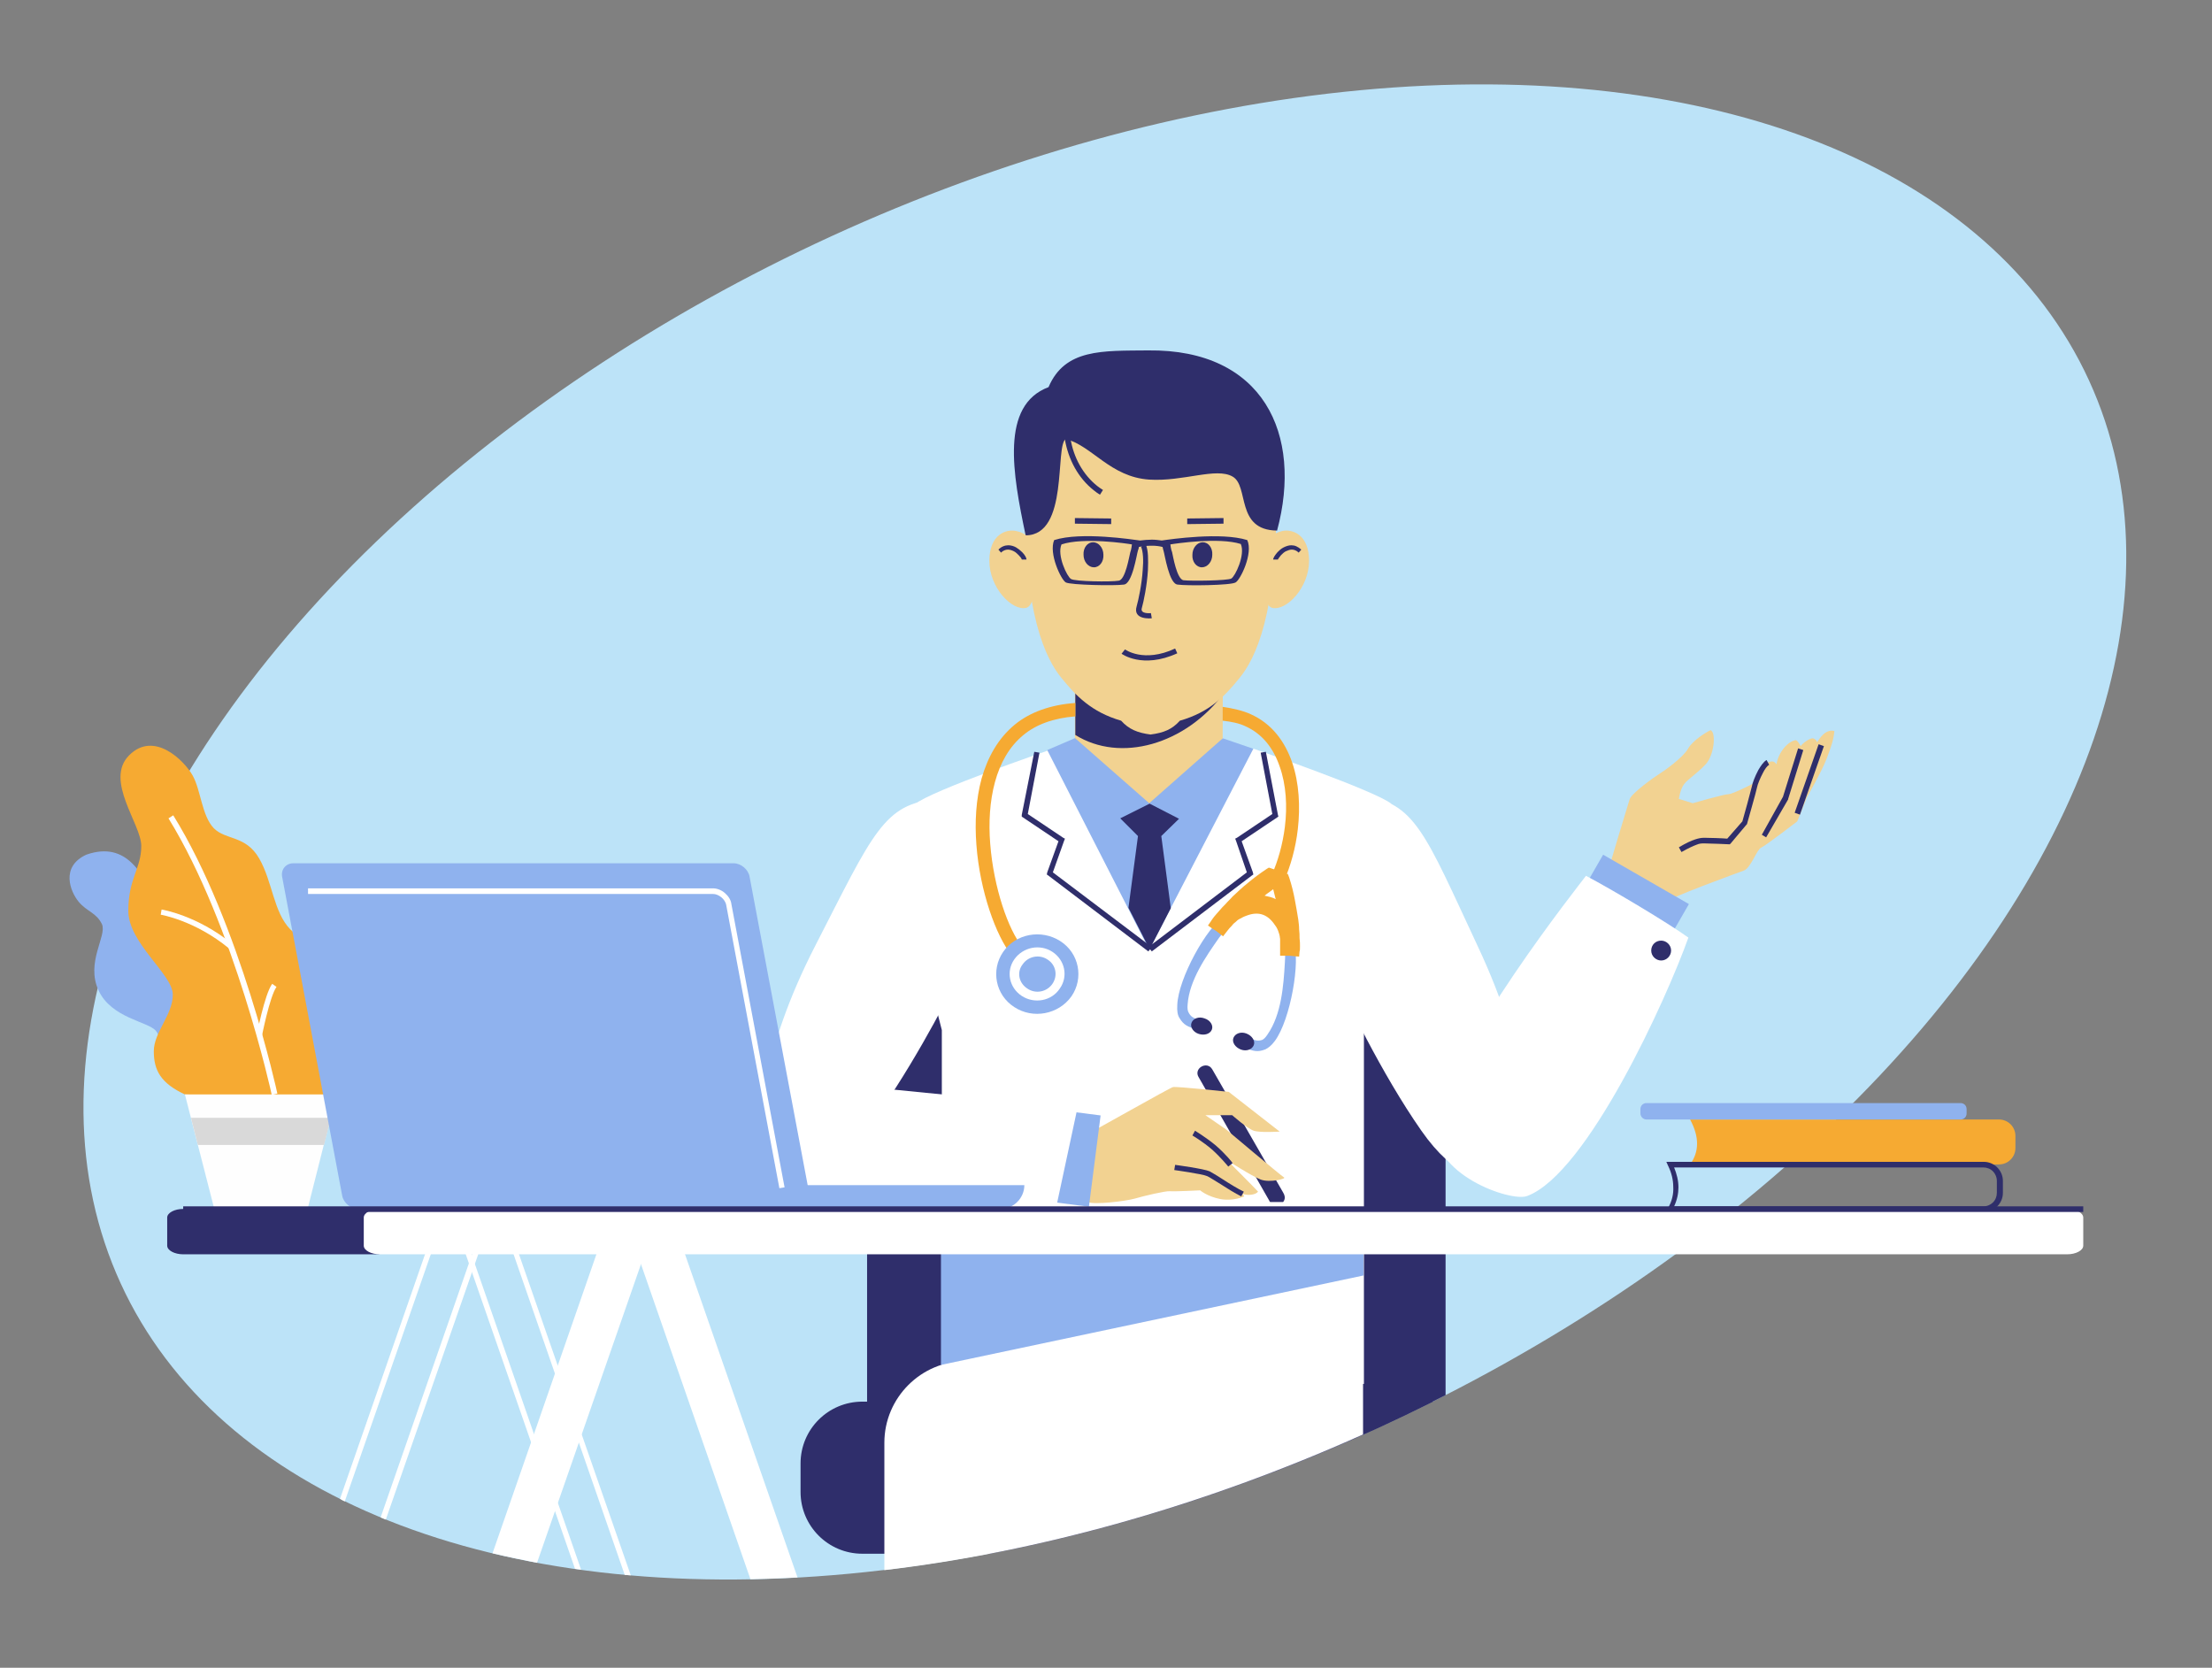 <?xml version="1.0" encoding="utf-8"?>
<!-- Generator: Adobe Illustrator 22.1.0, SVG Export Plug-In . SVG Version: 6.00 Build 0)  -->
<svg version="1.1" id="Layer_1" xmlns="http://www.w3.org/2000/svg" xmlns:xlink="http://www.w3.org/1999/xlink" x="0px" y="0px"
	 width="512px" height="386px" viewBox="0 0 512 386" style="enable-background:new 0 0 512 386;" xml:space="preserve">
<rect x="0" y="0" width="512" height="386" fill="#808080" stroke="none"/>
<style type="text/css">
	.st0{fill:#BCE3F8;}
	.st1{fill:#2F2E6B;}
	.st2{fill:#FFFFFF;}
	.st3{fill:#F2D291;}
	.st4{fill:#8FB2EE;}
	.st5{fill:#F6AA32;}
	.st6{fill:#FEFEFE;}
	.st7{fill:#D9D9D9;}
	.st8{fill:#EDBA68;}
</style>
<g>
	
		<ellipse transform="matrix(0.909 -0.417 0.417 0.909 -57.009 124.104)" class="st0" cx="255.7" cy="192.6" rx="250.6" ry="151.7"/>
	<g>
		<path class="st1" d="M199.6,324.4h132.1c-4.2,2.1-8.4,4.1-12.7,6.1c-30.2,13.8-60.6,23.5-89.9,29.1h-29.5
			c-7.9,0-14.3-6.4-14.3-14.3v-6.6C185.3,330.8,191.7,324.4,199.6,324.4z"/>
		<path class="st1" d="M226.1,219.7h83.1c14,0,25.4,9.5,25.4,21.2v82c-5.2,2.6-10.4,5.2-15.8,7.6c-1.8,0.8-3.6,1.6-5.4,2.4H201.3
			c-0.4-1.5-0.6-3.1-0.6-4.7v-87.4C200.7,229.2,212.1,219.7,226.1,219.7z"/>
	</g>
	<path class="st2" d="M315.6,315h-92c-10.4,0-18.9,8.5-18.9,18.9v29.5c35.5-4.2,73.3-14.6,110.8-31.4v-17H315.6z"/>
	<g>
		<path class="st3" d="M372.1,202.3c0.4-2.1,4.7-15.9,5.1-17.3c0.4-1.4,5.9-5.3,6.9-5.9c1-0.6,5.5-3.8,6.6-5.8
			c1.1-1.9,4-3.7,5.2-4.3c1.4,0.4,0.9,5.9-1.2,8c-2.1,2.2-4,3.3-4.9,4.5s-1.2,3.4-1.2,3.4l3.2,1c0,0,7.3-2.1,8.3-2.1s6-2.6,6-2.6
			s2-4.9,3.3-4.8c0.6-0.2,1.2-0.4,1.8,0.5c0.4-2.8,2.7-5.4,4.5-5.6c0.5,0.2,1.1,1.4,1.1,1.4c0.3-0.6,2.2-2,2.9-1.8
			c0.7,0.2,0.9,0.9,0.9,0.9c1.2-2,2.5-3,4-2.6c-0.2,2-0.7,3.5-1.8,6.4c-1.1,2.9-4.6,9-4.6,9l-2.2,5.5c0,0-7.4,5.7-8.4,6.1
			c-1,0.5-2.4,4.8-4,5.3c-1.6,0.6-17.4,6.3-18.7,7.6c-1.3,1.3-2.1,3.4-2.5,4.3C381.9,214.5,372.1,201.9,372.1,202.3z"/>
		
			<rect x="410.3" y="179.6" transform="matrix(0.33 -0.944 0.944 0.33 110.46 516.169)" class="st1" width="16.8" height="1.3"/>
		<polygon class="st1" points="417.4,173.6 413.9,184.9 413.9,184.9 413.9,185 408.8,193.8 407.8,193.2 412.7,184.4 416.2,173.2 		
			"/>
		<path class="st1" d="M388.6,196.1c1.7-1,2.8-1.5,3.7-1.8c0.9-0.3,1.5-0.4,2.2-0.4c1,0,4.3,0.1,5.3,0.2l3.5-4c0.3-1,2-7.2,2.2-8.1
			c0.1-0.7,0.7-2.3,1.5-3.8c0.6-1,1.2-1.9,1.9-2.3l0.6,1.1c-0.5,0.3-1,1-1.4,1.8c-0.7,1.3-1.3,2.8-1.4,3.4c-0.2,1.1-2.3,8.3-2.3,8.4
			v0.1l-0.1,0.1l-3.7,4.4l-0.2,0.2h-0.3c0,0-4.3-0.2-5.6-0.2c-0.6,0-1.1,0-1.8,0.3c-0.8,0.3-1.9,0.8-3.5,1.7L388.6,196.1z"/>
	</g>
	<path class="st2" d="M315.6,238.8c4.3-16.6,7.6-35.7,6.4-52.8c-3.7-3-31.8-12.7-31.8-12.7l-47.6,0.4c0,0-27.1,9.3-30.8,12.4
		c-1.1,16,2,36.4,6.2,52.3v81.9h5.6h86.6h5.5v-81.5L315.6,238.8L315.6,238.8z"/>
	<path class="st2" d="M315.1,184.2c12.4,1.3,14.7,8.6,26.9,34.7c12.3,26.1,10.3,39.2,12.1,42.8c2.8,5.5-9.8,21.9-25.1,0
		c-9.3-13.3-17.6-30.8-19.5-35.1C306,218.5,296.1,188.4,315.1,184.2z"/>
	<path class="st2" d="M217,185c-12.4,0.8-15,8-28.2,33.7s-11.7,38.8-13.6,42.3c-2.9,5.4,9,22.3,25.1,0.9
		c9.8-12.9,18.7-30.2,20.7-34.3C224.9,219.6,235.8,189.9,217,185z"/>
	<polygon class="st4" points="242.4,173.6 266,219.8 290.1,173.3 283.1,170.9 248.9,170.8 	"/>
	<path class="st1" d="M268.8,193.5l2.2,16.7l-4.9,9.5l-4.9-9.6l2.2-16.6l-4.1-4.1l6.8-3.4l6.8,3.5L268.8,193.5L268.8,193.5z
		 M266,185.9l-0.4-0.4L266,185.9L266,185.9z"/>
	<path class="st3" d="M283,148.4c0.1,3.1,0,18.1,0,22.5l-17,15l-17.2-15.1v-22.4H283z"/>
	<path class="st1" d="M42.4,279.8h44.5c2,0,3.7,0.9,3.7,2v6.5c0,1.1-1.7,2-3.7,2H42.4c-2,0-3.7-0.9-3.7-2v-6.5
		C38.7,280.7,40.4,279.8,42.4,279.8z"/>
	<path class="st4" d="M20,197.8c-6.1,2.8-3.7,8.6-1.8,10.9c1.9,2.3,4.1,2.5,5.4,5.2c1.2,2.7-3.8,8.8-0.8,15.3s11.5,7.2,13.3,9.4
		s-1.2,3.8-0.3,5.8s4.8,6.2,10.2,3.8c5.4-2.5,5.7-17.1,2.3-24.6s-8.9-7.8-11.9-14.4C33.2,202.6,29.5,194.5,20,197.8z"/>
	<path class="st5" d="M42.8,253.3c-5.6-2.6-7.2-5.6-7.2-10s4.4-8.4,4.4-13.1c0-4.7-10.3-11.9-10.3-19.4s3-9.8,3-15
		c0-5.1-8.6-15.2-2.8-21s12.8,1.3,14.7,4.7s2.1,9.3,4.9,12.2c2.8,2.8,7.4,1.6,10.5,7s3.3,12.4,7.2,16.4c4,4,10.7,4.5,15.4,12.6
		c4.7,8.1-1.2,23.1-4.2,25C75.6,254.5,42.8,253.3,42.8,253.3z"/>
	<polygon class="st6" points="42.8,253.3 60.4,253.3 77.9,253.3 71.2,279.8 60.4,279.8 49.6,279.8 	"/>
	<polygon class="st7" points="76.6,258.7 75,265 45.8,265 44.2,258.7 	"/>
	<path class="st2" d="M62.9,253.4c0-0.1-8.6-39.2-23.9-64l1.1-0.7c15.5,25,24.1,64.3,24.1,64.4L62.9,253.4z"/>
	<path class="st2" d="M37.4,210.5c0,0,8.2,1.3,16.4,8l-0.8,1c-7.9-6.5-15.8-7.8-15.8-7.8L37.4,210.5z"/>
	<path class="st2" d="M59.4,239.7c0,0,1.8-9.5,3.6-12l1,0.7c-1.6,2.3-3.4,11.5-3.4,11.5L59.4,239.7z"/>
	<path class="st5" d="M391.2,259.1h71.5c2.1,0,3.8,1.7,3.8,3.8v2.8c0,2.1-1.7,3.8-3.8,3.8c-22.5,0-49,0-71.5,0
		C393.3,266.6,393.4,263.2,391.2,259.1z"/>
	<path class="st4" d="M381.1,259.1h72.7c0.8,0,1.4-0.6,1.4-1.4v-1c0-0.8-0.6-1.4-1.4-1.4h-72.7c-0.8,0-1.4,0.6-1.4,1.4v1
		C379.7,258.4,380.3,259.1,381.1,259.1z"/>
	<path class="st1" d="M387.5,279.2h71.6c0.9,0,1.7-0.4,2.2-0.9c0.6-0.6,0.9-1.4,0.9-2.2v-2.8c0-0.9-0.4-1.7-0.9-2.2l0,0
		c-0.6-0.6-1.4-0.9-2.2-0.9h-71.6c0.6,1.5,1,3,1,4.6C388.5,276.2,388.2,277.7,387.5,279.2L387.5,279.2z M459.1,280.5h-72.5h-1
		l0.5-0.9c0.9-1.6,1.3-3.3,1.2-4.9c0-1.6-0.4-3.3-1.2-4.9l-0.4-0.9h1h72.5c1.2,0,2.3,0.5,3.1,1.3l0,0l0,0c0.8,0.8,1.3,1.9,1.3,3.1
		v2.8c0,1.2-0.5,2.3-1.3,3.1l0,0C461.4,280,460.3,280.5,459.1,280.5z"/>
	<g>
		<g>
			<path class="st2" d="M102.6,282l-22.8,65.5c-0.4-0.2-0.8-0.4-1.1-0.6l22.7-65.3c0.2-0.5,0.7-0.8,1.3-0.9c0.5-0.1,1.1,0,1.7,0.2
				l0,0l0,0l6.1,2.1l0,0c0.6,0.2,1.1,0.6,1.5,0.9c0.4,0.5,0.6,1,0.4,1.5l-23.1,66.3c-0.4-0.2-0.8-0.3-1.2-0.5l23-66.2
				c0,0-0.1-0.2-0.2-0.3c-0.2-0.2-0.5-0.4-1-0.6l0,0L104,282l0,0c-0.4-0.1-0.8-0.2-1.1-0.1C102.7,281.9,102.6,282,102.6,282z"/>
			<path class="st2" d="M117.1,281.6l28.9,83c-0.5,0-0.9-0.1-1.4-0.1L116,282c0,0-0.1-0.1-0.3-0.1c-0.3-0.1-0.7,0-1.1,0.1l0,0
				l-6.1,2.1l0,0c-0.4,0.1-0.7,0.4-1,0.6c-0.1,0.1-0.2,0.2-0.2,0.3l27.2,78.3c-0.5-0.1-0.9-0.1-1.4-0.2l-27-77.7
				c-0.2-0.5,0-1.1,0.4-1.5c0.3-0.4,0.9-0.7,1.5-0.9l0,0l6.1-2.1l0,0l0,0c0.6-0.2,1.2-0.3,1.7-0.2
				C116.5,280.8,117,281.1,117.1,281.6z"/>
		</g>
		<g>
			<path class="st2" d="M141,281.8l-27,77.7c3.4,0.8,6.8,1.5,10.3,2.2l26.6-76.4c0.2-0.6-0.5-1.3-1.5-1.7l-6.1-2.1
				C142.2,281.1,141.2,281.3,141,281.8z"/>
			<path class="st2" d="M155.6,281.8l29,83.3c-3.7,0.2-7.3,0.3-10.9,0.4l-27.9-80.3c-0.2-0.6,0.5-1.3,1.5-1.7l6.1-2.1
				C154.4,281.1,155.4,281.3,155.6,281.8z"/>
		</g>
	</g>
	<polygon class="st4" points="217.8,315.9 315.6,295.2 315.6,284.3 217.8,285 	"/>
	<path class="st2" d="M478.5,279.8H87.9c-2,0-3.7,0.9-3.7,2v6.5c0,1.1,1.7,2,3.7,2h390.6c2,0,3.7-0.9,3.7-2v-6.5
		C482.2,280.7,480.5,279.8,478.5,279.8z"/>
	<path class="st1" d="M277.3,140.2h-28.4v29.9c10.4,6.5,25.5,2.3,34.5-9.8L277.3,140.2z"/>
	<path class="st3" d="M266.4,85.3c-7.2,0.2-28.8,0.9-29.2,29c-0.4,28,5,38.3,8.4,42.5s7,8,13.9,10c1.8,2,3.8,2.8,6.8,3.2
		c3.1-0.4,5-1.2,6.8-3.2c7-2,10.5-5.8,13.9-10s8.8-14.5,8.4-42.5C295.3,86.2,273.6,85.5,266.4,85.3z"/>
	<path class="st3" d="M293.1,126.4c0.7-1.8,1.5-3,3.7-3.5s6.2,0.7,6.2,6.9c0,6.2-5.2,11.6-8.5,10.9
		C291.3,139.9,292.8,128,293.1,126.4z"/>
	<path class="st1" d="M246.7,101.6c-2.6,1.5,0.8,22.3-9.3,22.3c-3-14.2-5.9-30.1,5.3-34.3c3.8-8.9,12.4-8.4,23.1-8.5
		c26.6-0.3,35.8,19.4,29.8,41.7c-9.7-0.1-6.4-10.3-10.3-12.5c-3.8-2.2-11.4,1.2-19.3,0.7C257,110.4,252.8,103.2,246.7,101.6z"/>
	<path class="st3" d="M239.4,126.4c-0.9-1.7-2-3.1-4.2-3.5c-2.2-0.5-6.2,0.7-6.2,6.9c0,6.2,5.2,11.6,8.5,10.9
		C240.8,139.9,239.4,126.4,239.4,126.4z"/>
	<path class="st1" d="M253,125.5c1.3,0,2.4,1.3,2.4,2.9c0.1,1.6-0.9,2.9-2.2,2.9s-2.4-1.3-2.4-2.9
		C250.7,126.8,251.7,125.5,253,125.5z"/>
	<path class="st1" d="M236.5,129.5c0-0.2-0.3-0.6-0.7-1c-0.3-0.3-0.7-0.7-1.1-0.9c-0.4-0.2-0.9-0.4-1.4-0.4s-1.1,0.2-1.6,0.7
		l-0.6-0.7c0.7-0.7,1.5-1,2.3-1c0.6,0,1.3,0.2,1.8,0.5s1,0.7,1.4,1.1c0.6,0.6,1,1.3,1,1.7H236.5z"/>
	<path class="st1" d="M294.7,129.5c0-0.4,0.4-1,1-1.7c0.4-0.4,0.8-0.8,1.4-1.1c0.6-0.3,1.2-0.5,1.8-0.5c0.8,0,1.5,0.3,2.3,1
		l-0.6,0.7c-0.5-0.5-1.1-0.7-1.6-0.7s-0.9,0.2-1.4,0.4c-0.4,0.2-0.8,0.6-1.1,0.9c-0.4,0.5-0.7,0.9-0.7,1H294.7z"/>
	<path class="st1" d="M278.4,125.5c-1.3,0-2.4,1.3-2.4,2.9c-0.1,1.6,0.9,2.9,2.2,2.9c1.3,0,2.4-1.3,2.4-2.9
		C280.7,126.8,279.7,125.5,278.4,125.5z"/>
	<path class="st1" d="M265.2,126c0.6,1.3,0.6,3.6,0.5,6c-0.2,3.5-1,7.3-1.4,8.7c-0.5,1.5,2.1,1.2,2.1,1.2l0.2,1.2
		c0,0-4.5,0.5-3.5-2.8c0.4-1.4,1.2-5.1,1.4-8.4c0.2-2.2,0.1-4.3-0.4-5.4L265.2,126z"/>
	<path class="st1" d="M260.4,150.3c0,0,4.3,3.2,11.6-0.2l0.5,1.1c-8.1,3.7-12.9,0.1-12.9,0.1L260.4,150.3z"/>
	<polygon class="st1" points="283.2,121.2 274.8,121.3 274.8,120 283.2,119.9 	"/>
	<polygon class="st1" points="248.8,119.9 257.2,120 257.2,121.3 248.8,121.2 	"/>
	<path class="st1" d="M250.7,88.3c-0.3,0.4-0.6,0.8-0.8,1.2c-2.1,3.4-2.8,7.8-2.1,12.1c0.7,4.2,2.8,8.2,6.2,10.9
		c0.4,0.3,0.8,0.6,1.3,0.9l-0.7,1.1c-0.5-0.3-0.9-0.6-1.4-1c-3.7-2.9-5.9-7.2-6.7-11.7c-0.7-4.5,0-9.2,2.3-12.9
		c0.3-0.4,0.6-0.9,0.9-1.3L250.7,88.3z"/>
	<path class="st1" d="M263.9,125.1c-1.6-0.2-13.7-2.1-19.9-0.1c-1.3,3.1,1.6,9.2,2.7,9.8c1.1,0.6,11.4,0.8,13.4,0.5
		c2-0.1,3-7,3.3-7.9c0.1-0.3,0.2-0.5,0.2-0.8c0.7-0.2,1.9-0.3,3.1-0.3c0.8,0,1.7,0.1,2.4,0.3c0.1,0.3,0.1,0.6,0.2,0.8
		c0.3,0.9,1.3,7.8,3.3,7.9c2,0.3,12.3,0.2,13.4-0.5c1.1-0.6,4.1-6.7,2.7-9.8c-6-1.9-17.8-0.2-19.8,0.1c-0.7-0.1-1.5-0.2-2.3-0.2
		C265.7,124.9,264.7,125,263.9,125.1L263.9,125.1z M270.9,126c1.2-0.2,11.2-1.7,16.3-0.1c1.1,2.5-1.3,7.5-2.2,8
		c-0.9,0.5-9.3,0.6-11,0.4c-1.6-0.1-2.5-5.7-2.7-6.5C271,127.1,270.9,126,270.9,126L270.9,126z M262,126c0,0-0.1,1.1-0.4,1.9
		c-0.2,0.7-1.1,6.4-2.7,6.5c-1.6,0.3-10.1,0.2-11-0.4c-0.9-0.5-3.3-5.5-2.2-8C250.8,124.3,260.9,125.8,262,126z"/>
	
		<rect x="373.8" y="196.4" transform="matrix(0.499 -0.867 0.867 0.499 9.522 432.131)" class="st4" width="9.5" height="22.9"/>
	<path class="st2" d="M332.5,260.4c2.8-17.6,33.5-56.2,34.6-57.7c5.9,3.1,19,10.9,23.7,14.3c-5,14.1-23.4,54.6-37.3,59.8
		C349.7,278.3,330.8,271.6,332.5,260.4z"/>
	<path class="st1" d="M384.5,217.7c1.2,0,2.3,1,2.3,2.3c0,1.2-1,2.3-2.3,2.3c-1.2,0-2.3-1-2.3-2.3S383.2,217.7,384.5,217.7z"/>
	<g>
		<path class="st8" d="M289.3,269.7c1.2-0.3,2.2-1.3,2.4-1.8c0.3-0.5-9.4-5.5-9.4-5.5S286.9,269.1,289.3,269.7z"/>
		<path class="st1" d="M280.6,247.5L297,276c0.6,1,0.4,1.7,0,2.2h-3c-0.1-0.1-0.2-0.2-0.2-0.3l-16.3-28.5
			C276.1,247.3,279.4,245.4,280.6,247.5z"/>
		<path class="st3" d="M250,263.4c3.3-1.7,20.7-11.6,21.5-11.8s12.9,1.1,12.9,1.1l11.8,9.2c0,0-4.5,0.3-6-0.2s-5-3.6-5-3.6H279
			l4.8,3.3c0,0,12.7,10.7,13.4,11.1c0.7,0.3-3.3,1.3-5.4,0.5s-7.8-4.5-7.8-4.5s6.5,6.5,7.2,7.3c-0.5,0.7-2.3,1-3.6,0.5l0.4,0.6
			c0,0-2.6,1.2-5.6,0.6s-4.6-2-4.6-2s-6,0.3-7,0.2c-1-0.1-6.1,1.1-8.1,1.7c-2.1,0.6-9.5,1.5-10.9,0.8c-1.4-0.6-3.6-2.8-3.6-2.8
			L250,263.4z"/>
		<path class="st1" d="M276.6,261.7c0,0,2.5,1.5,4.8,3.4c2.3,2,3.9,4,3.9,4.1l-1,0.8c0,0-1.6-2-3.7-3.9c-2.2-1.9-4.6-3.3-4.6-3.3
			L276.6,261.7z"/>
		<path class="st1" d="M287.3,276.9c-1.4-0.7-3.5-2-5.2-3.1c-1.2-0.7-2.2-1.4-2.7-1.6l0,0c-1.1-0.5-7.6-1.4-7.6-1.4l0.2-1.2
			c0,0,6.7,0.9,8,1.5l0,0c0.5,0.3,1.6,0.9,2.8,1.7c1.7,1.1,3.8,2.4,5.1,3L287.3,276.9z"/>
	</g>
	
		<rect x="238.2" y="263.6" transform="matrix(0.127 -0.992 0.992 0.127 -48.526 480.973)" class="st4" width="21.3" height="8.9"/>
	<polygon class="st2" points="207,252.2 249.4,256.4 244.6,278.8 175,276.5 	"/>
	<g>
		<path class="st4" d="M162.9,279.8h68.7c3,0,5.5-2.5,5.5-5.5l0,0h-74.3v5.5H162.9z"/>
		<path class="st4" d="M67.9,199.8h101.9c1.7,0,3.4,1.4,3.7,3.1l13.9,73.8c0.3,1.7-0.8,3.1-2.5,3.1h-102c-1.7,0-3.4-1.4-3.7-3.1
			l-13.9-73.8C65,201.2,66.2,199.8,67.9,199.8z"/>
		<path class="st2" d="M71.3,205.6H165c1,0,2,0.4,2.8,1.1c0.8,0.7,1.4,1.6,1.5,2.6l12.3,65.5l-1.2,0.2l-12.3-65.5
			c-0.1-0.7-0.6-1.4-1.1-1.8c-0.6-0.5-1.3-0.8-2-0.8H71.3V205.6z"/>
	</g>
	<rect x="42.4" y="279.2" class="st1" width="439.8" height="1.3"/>
	<polygon class="st1" points="265.8,219.2 288.6,201.9 286.1,194.6 285.9,194.1 286.3,193.9 294.5,188.4 291.8,174.2 293,174 
		295.8,188.6 295.9,189 295.6,189.2 287.4,194.7 290,201.9 290.1,202.4 289.8,202.6 266.6,220.2 	"/>
	<polygon class="st1" points="265.8,220.2 242.6,202.6 242.3,202.4 242.4,201.9 245,194.7 236.8,189.2 236.5,189 236.5,188.6 
		239.4,174 240.6,174.2 237.9,188.4 246.1,193.9 246.5,194.1 246.3,194.6 243.7,201.9 266.6,219.2 	"/>
	<g>
		<g>
			<path class="st4" d="M277.4,236l0.7,0.2l0.6,0.2l-0.2,0.6l-0.4,1.1l-0.2,0.6l-0.6-0.2l-0.4-0.2l0,0l-0.2-0.1l0,0
				c-1.7-0.6-2.7-0.9-3.7-2.6c-0.4-0.6-0.6-1.6-0.5-3c0.2-6.1,6.9-18.2,10.9-20.5l0.5-0.3l0.3,0.5l0.7,1l0.4,0.5l-0.6,0.3
				c0,0-0.6,0.4-2.5,2.9c-3.1,4.4-6.9,9.9-7.3,15.4c-0.1,0.9,0,1.6,0.2,1.9C275.6,235.3,276.2,235.6,277.4,236z"/>
			<path class="st1" d="M277.5,239.3c-1.3-0.4-2.1-1.6-1.7-2.6s1.7-1.5,3-1c1.3,0.4,2.1,1.6,1.7,2.6S278.8,239.7,277.5,239.3z"/>
			<path class="st4" d="M289.3,240.3l-0.7-0.3l-0.6-0.2l-0.2,0.6l-0.4,1.1l-0.2,0.6l0.5,0.2l0.4,0.2l0,0l0.2,0.1l0,0
				c1.7,0.6,2.7,1,4.5,0.3c0.7-0.3,1.5-0.9,2.3-2c3.6-4.9,6-18.6,4.3-22.8l-0.2-0.5l-0.5,0.2l-1.1,0.4l-0.6,0.2l0.3,0.6
				c0,0,0.3,0.7,0.1,3.8c-0.3,5.3-0.8,12-4,16.6c-0.5,0.8-1,1.2-1.3,1.3C291.1,241,290.5,240.8,289.3,240.3z"/>
			<path class="st1" d="M287.2,242.9c1.3,0.5,2.6,0,3-1s-0.4-2.2-1.7-2.7c-1.3-0.5-2.6,0-3,1S285.9,242.4,287.2,242.9z"/>
			<path class="st5" d="M298.4,203.1c0.6,1.8,1,3.5,1.3,5.1c0.3,1.7,0.6,3.2,0.8,4.6c0.1,0.8,0.2,1.5,0.2,2.3c0.1,0.7,0.1,1.4,0.1,2
				c0.1,0.7,0.1,1.4,0.1,1.9c0,0.6,0,1-0.1,1.2l-0.1,1.2l-1.2-0.1l-1-0.1h-1h-1.2V220c0-0.4,0-0.8,0-1.3l0,0c0-0.4,0-0.9,0-1.4
				c0-0.2-0.1-0.4-0.1-0.7c-0.1-0.3-0.1-0.5-0.2-0.7c-0.2-0.7-0.5-1.3-0.9-1.8c-0.8-1.2-1.7-2-2.8-2.4c-1.1-0.4-2.4-0.3-3.7,0.2
				c-0.6,0.2-1.2,0.5-1.9,0.9c-0.2,0.1-0.4,0.3-0.6,0.5s-0.4,0.3-0.6,0.5c-0.3,0.4-0.6,0.7-0.9,1c-0.3,0.4-0.6,0.7-0.8,1l-0.7,0.9
				l-0.9-0.7l-0.8-0.6l-0.8-0.5l-1-0.7l0.7-1c0.1-0.2,0.4-0.6,0.7-1c0.3-0.4,0.8-0.9,1.3-1.5c0.4-0.5,0.9-1,1.4-1.5
				c0.5-0.6,1.1-1.1,1.6-1.7c1.1-1,2.2-2.1,3.6-3.2c1.3-1.1,2.8-2.2,4.3-3.2l0.5-0.3l0.6,0.2l3.2,1.1l0.6,0.2L298.4,203.1
				L298.4,203.1z M292.7,207.3c0.4,0.1,0.9,0.2,1.3,0.3s0.9,0.3,1.3,0.5l-0.1-0.3l0,0c-0.2-0.7-0.3-1.3-0.5-2
				c-0.4,0.3-0.9,0.7-1.5,1.1L292.7,207.3z"/>
		</g>
		<path class="st5" d="M294.4,202.4c1.4-3.1,2.5-7,3-11c0.6-4.8,0.3-9.8-1.2-14c-1.4-4.1-3.9-7.5-7.9-9.3c-1.4-0.7-3.4-1.1-5.3-1.3
			v-3.2c2.2,0.3,4.8,0.9,6.5,1.7c4.9,2.2,7.9,6.3,9.6,11.2c1.6,4.7,1.9,10.2,1.3,15.4c-0.5,4.4-1.7,8.6-3.2,12L294.4,202.4z"/>
	</g>
	<path class="st5" d="M234.1,221c-3.5-4.3-7.3-14.7-8.1-25.5c-0.4-5.2-0.1-10.5,1.2-15.3c1.4-4.9,3.8-9.3,7.7-12.5
		c3.4-2.8,8.2-4.6,14-5v3.1c-5.1,0.4-9.1,1.9-12,4.3c-3.3,2.7-5.4,6.5-6.6,10.9c-1.2,4.4-1.5,9.4-1.1,14.3
		c0.8,10.2,4.2,19.9,7.4,23.8L234.1,221z"/>
	<g>
		<path class="st4" d="M234.8,233.1c-4.4-2.8-5.5-8.6-2.6-12.8s8.8-5.3,13.2-2.5s5.5,8.6,2.6,12.8
			C245,234.8,239.1,235.9,234.8,233.1z"/>
		<path class="st2" d="M236.5,230.5c-2.9-1.9-3.7-5.7-1.7-8.5s5.9-3.6,8.8-1.7c2.9,1.9,3.7,5.7,1.7,8.5
			C243.4,231.7,239.4,232.4,236.5,230.5L236.5,230.5z M237.8,228.8c1.9,1.3,4.5,0.8,5.8-1.1c1.3-1.9,0.8-4.4-1.1-5.6
			c-1.9-1.3-4.5-0.8-5.8,1.1C235.3,225,235.8,227.5,237.8,228.8z"/>
	</g>
</g>
</svg>
